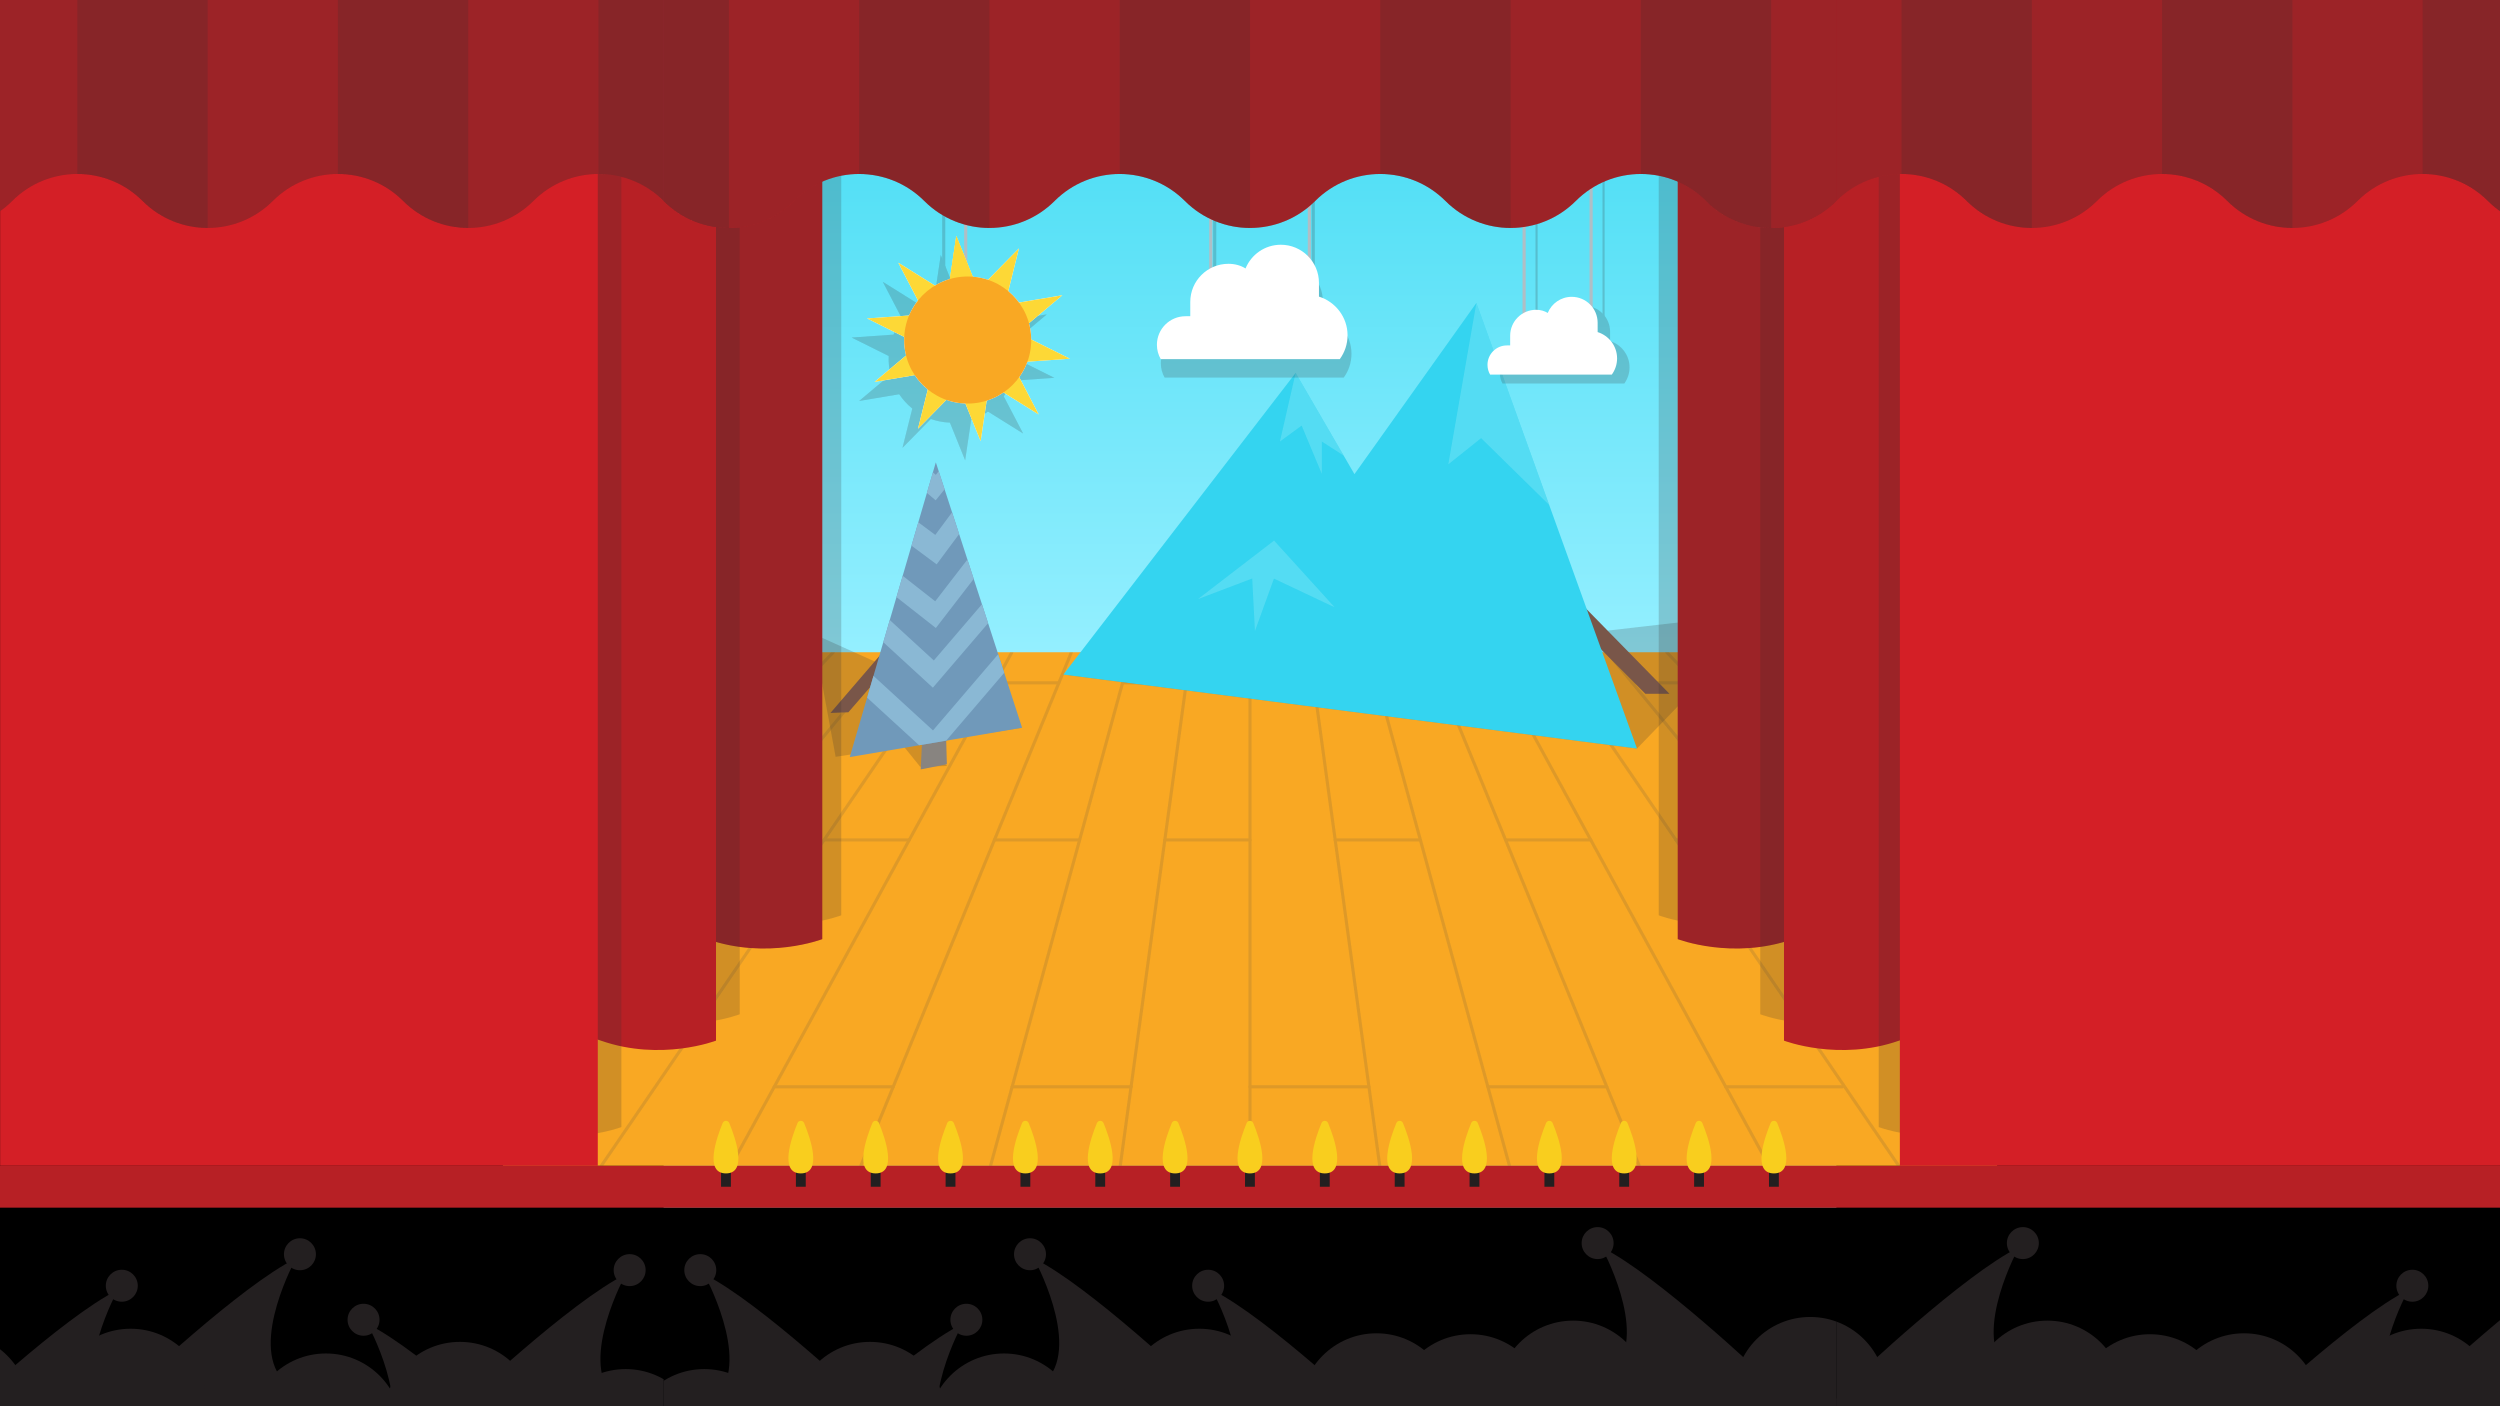 <?xml version="1.0" encoding="iso-8859-1"?>
<!-- Generator: Adobe Illustrator 19.1.0, SVG Export Plug-In . SVG Version: 6.00 Build 0)  -->
<svg version="1.1" xmlns="http://www.w3.org/2000/svg" xmlns:xlink="http://www.w3.org/1999/xlink" x="0px" y="0px" width="1600px"
	 height="900px" viewBox="0 0 1600 900" style="enable-background:new 0 0 1600 900;" xml:space="preserve">
<rect x="0" y="0" width="1600" height="900" fill="#808080" stroke="none"/>
<symbol  id="New_Symbol_21" viewBox="-26.05 -15.63 52.099 31.259">
	<path style="fill:#FFFFFF;" d="M-18.235-3.907h1.303V0c0,5.754,4.665,10.42,10.42,10.42c1.807,0,3.378-0.461,4.683-1.271
		c1.554,3.8,5.284,6.481,9.644,6.481c5.754,0,10.42-4.665,10.42-10.42V1.452c4.501-1.404,7.815-5.606,7.815-10.57
		c0-2.436-0.788-4.683-2.121-6.512h-48.93c-0.665,1.15-1.047,2.483-1.047,3.907C-26.05-7.407-22.551-3.907-18.235-3.907z"/>
</symbol>
<g id="School_Stage">
	<rect x="1175.284" y="0" width="424.716" height="900"/>
	<rect x="0" y="0" width="424.716" height="900"/>
	<rect x="424.716" y="0" style="fill:#FFFFFF;" width="750.569" height="417.938"/>
	<linearGradient id="SVGID_1_" gradientUnits="userSpaceOnUse" x1="800" y1="417.938" x2="800" y2="9.446017e-06">
		<stop  offset="0" style="stop-color:#94EFFF"/>
		<stop  offset="1" style="stop-color:#3DDAF2"/>
	</linearGradient>
	<rect x="424.716" y="0" style="fill:url(#SVGID_1_);" width="750.569" height="417.938"/>
	<g>
		<rect x="321.865" y="417.44" style="fill:#F9A823;" width="956.27" height="328.667"/>
		<g>
			<defs>
				<rect id="SVGID_2_" x="340.383" y="417.44" width="919.233" height="328.667"/>
			</defs>
			<clipPath id="SVGID_3_">
				<use xlink:href="#SVGID_2_"  style="overflow:visible;"/>
			</clipPath>
			<g style="opacity:0.15;clip-path:url(#SVGID_3_);">
				<g>
					
						<line style="fill:none;stroke:#434343;stroke-width:2;stroke-linecap:round;stroke-miterlimit:10;" x1="495.213" y1="417.44" x2="135.762" y2="746.107"/>
					
						<line style="fill:none;stroke:#434343;stroke-width:2;stroke-linecap:round;stroke-miterlimit:10;" x1="457.114" y1="417.44" x2="52.732" y2="746.107"/>
					
						<line style="fill:none;stroke:#434343;stroke-width:2;stroke-linecap:round;stroke-miterlimit:10;" x1="533.311" y1="417.44" x2="218.791" y2="746.107"/>
					
						<line style="fill:none;stroke:#434343;stroke-width:2;stroke-linecap:round;stroke-miterlimit:10;" x1="571.409" y1="417.44" x2="301.821" y2="746.107"/>
					
						<line style="fill:none;stroke:#434343;stroke-width:2;stroke-linecap:round;stroke-miterlimit:10;" x1="609.508" y1="417.44" x2="384.851" y2="746.107"/>
					
						<line style="fill:none;stroke:#434343;stroke-width:2;stroke-linecap:round;stroke-miterlimit:10;" x1="647.606" y1="417.44" x2="467.881" y2="746.107"/>
					
						<line style="fill:none;stroke:#434343;stroke-width:2;stroke-linecap:round;stroke-miterlimit:10;" x1="685.705" y1="417.44" x2="550.911" y2="746.107"/>
					
						<line style="fill:none;stroke:#434343;stroke-width:2;stroke-linecap:round;stroke-miterlimit:10;" x1="723.803" y1="417.44" x2="633.94" y2="746.107"/>
					
						<line style="fill:none;stroke:#434343;stroke-width:2;stroke-linecap:round;stroke-miterlimit:10;" x1="761.902" y1="417.44" x2="716.97" y2="746.107"/>
					
						<line style="fill:none;stroke:#434343;stroke-width:2;stroke-linecap:round;stroke-miterlimit:10;" x1="800" y1="417.44" x2="800" y2="746.107"/>
					
						<line style="fill:none;stroke:#434343;stroke-width:2;stroke-linecap:round;stroke-miterlimit:10;" x1="838.099" y1="417.44" x2="883.03" y2="746.107"/>
					
						<line style="fill:none;stroke:#434343;stroke-width:2;stroke-linecap:round;stroke-miterlimit:10;" x1="876.197" y1="417.44" x2="966.06" y2="746.107"/>
					
						<line style="fill:none;stroke:#434343;stroke-width:2;stroke-linecap:round;stroke-miterlimit:10;" x1="914.295" y1="417.44" x2="1049.089" y2="746.107"/>
					
						<line style="fill:none;stroke:#434343;stroke-width:2;stroke-linecap:round;stroke-miterlimit:10;" x1="952.394" y1="417.44" x2="1132.119" y2="746.107"/>
					
						<line style="fill:none;stroke:#434343;stroke-width:2;stroke-linecap:round;stroke-miterlimit:10;" x1="990.492" y1="417.44" x2="1215.149" y2="746.107"/>
					
						<line style="fill:none;stroke:#434343;stroke-width:2;stroke-linecap:round;stroke-miterlimit:10;" x1="1028.591" y1="417.44" x2="1298.179" y2="746.107"/>
					
						<line style="fill:none;stroke:#434343;stroke-width:2;stroke-linecap:round;stroke-miterlimit:10;" x1="1066.689" y1="417.44" x2="1381.209" y2="746.107"/>
					
						<line style="fill:none;stroke:#434343;stroke-width:2;stroke-linecap:round;stroke-miterlimit:10;" x1="1104.787" y1="417.44" x2="1464.239" y2="746.107"/>
					
						<line style="fill:none;stroke:#434343;stroke-width:2;stroke-linecap:round;stroke-miterlimit:10;" x1="1142.886" y1="417.44" x2="1547.268" y2="746.107"/>
				</g>
				<g>
					
						<line style="fill:none;stroke:#434343;stroke-width:2;stroke-linecap:round;stroke-miterlimit:10;" x1="1166.985" y1="437.027" x2="1126.209" y2="437.027"/>
					
						<line style="fill:none;stroke:#434343;stroke-width:2;stroke-linecap:round;stroke-miterlimit:10;" x1="1085.433" y1="437.027" x2="1044.657" y2="437.027"/>
					
						<line style="fill:none;stroke:#434343;stroke-width:2;stroke-linecap:round;stroke-miterlimit:10;" x1="1003.881" y1="437.027" x2="963.206" y2="437.027"/>
					
						<line style="fill:none;stroke:#434343;stroke-width:2;stroke-linecap:round;stroke-miterlimit:10;" x1="922.328" y1="437.027" x2="881.552" y2="437.027"/>
					
						<line style="fill:none;stroke:#434343;stroke-width:2;stroke-linecap:round;stroke-miterlimit:10;" x1="840.776" y1="437.027" x2="800" y2="437.027"/>
					
						<line style="fill:none;stroke:#434343;stroke-width:2;stroke-linecap:round;stroke-miterlimit:10;" x1="759.204" y1="437.027" x2="718.448" y2="437.027"/>
					
						<line style="fill:none;stroke:#434343;stroke-width:2;stroke-linecap:round;stroke-miterlimit:10;" x1="677.672" y1="437.027" x2="636.896" y2="437.027"/>
					
						<line style="fill:none;stroke:#434343;stroke-width:2;stroke-linecap:round;stroke-miterlimit:10;" x1="596.12" y1="437.027" x2="555.343" y2="437.027"/>
					
						<line style="fill:none;stroke:#434343;stroke-width:2;stroke-linecap:round;stroke-miterlimit:10;" x1="514.495" y1="437.027" x2="473.791" y2="437.027"/>
					
						<line style="fill:none;stroke:#434343;stroke-width:2;stroke-linecap:round;stroke-miterlimit:10;" x1="433.015" y1="437.027" x2="390.63" y2="437.027"/>
					
						<line style="fill:none;stroke:#434343;stroke-width:2;stroke-linecap:round;stroke-miterlimit:10;" x1="1179.199" y1="695.544" x2="1104.47" y2="695.544"/>
					
						<line style="fill:none;stroke:#434343;stroke-width:2;stroke-linecap:round;stroke-miterlimit:10;" x1="1028.352" y1="695.544" x2="952.335" y2="695.544"/>
					
						<line style="fill:none;stroke:#434343;stroke-width:2;stroke-linecap:round;stroke-miterlimit:10;" x1="876.117" y1="695.544" x2="800" y2="695.544"/>
					
						<line style="fill:none;stroke:#434343;stroke-width:2;stroke-linecap:round;stroke-miterlimit:10;" x1="723.883" y1="695.544" x2="647.765" y2="695.544"/>
					
						<line style="fill:none;stroke:#434343;stroke-width:2;stroke-linecap:round;stroke-miterlimit:10;" x1="571.648" y1="695.544" x2="495.53" y2="695.544"/>
					
						<line style="fill:none;stroke:#434343;stroke-width:2;stroke-linecap:round;stroke-miterlimit:10;" x1="1127.108" y1="537.547" x2="1072.59" y2="537.547"/>
					
						<line style="fill:none;stroke:#434343;stroke-width:2;stroke-linecap:round;stroke-miterlimit:10;" x1="1018.072" y1="537.547" x2="963.554" y2="537.547"/>
					
						<line style="fill:none;stroke:#434343;stroke-width:2;stroke-linecap:round;stroke-miterlimit:10;" x1="909.036" y1="537.547" x2="854.518" y2="537.547"/>
					
						<line style="fill:none;stroke:#434343;stroke-width:2;stroke-linecap:round;stroke-miterlimit:10;" x1="800" y1="537.547" x2="745.482" y2="537.547"/>
					
						<line style="fill:none;stroke:#434343;stroke-width:2;stroke-linecap:round;stroke-miterlimit:10;" x1="690.964" y1="537.547" x2="636.446" y2="537.547"/>
					
						<line style="fill:none;stroke:#434343;stroke-width:2;stroke-linecap:round;stroke-miterlimit:10;" x1="581.928" y1="537.547" x2="527.41" y2="537.547"/>
					
						<line style="fill:none;stroke:#434343;stroke-width:2;stroke-linecap:round;stroke-miterlimit:10;" x1="472.892" y1="537.547" x2="418.516" y2="537.547"/>
				</g>
			</g>
		</g>
	</g>
	<g>
		<polygon style="opacity:0.2;fill:#332E2E;" points="1047.68,479.082 1132.294,391.671 963.443,411.122 961.433,386.056 
			680.52,431.722 		"/>
		<polygon style="fill:#795649;" points="978.619,352.309 1068.492,444.047 1053.062,444.047 966.155,356.961 		"/>
		<polygon style="fill:#34D4F0;" points="1047.68,479.082 944.888,193.891 866.848,303.449 829.21,238.67 680.52,431.722 		"/>
		<polygon style="opacity:0.51;fill:#74E4F6;" points="829.21,238.67 819.17,282.556 833.056,272.342 845.967,303.267 
			845.967,282.556 859.944,291.567 		"/>
		<polygon style="opacity:0.51;fill:#74E4F6;" points="944.888,193.891 926.924,297.156 947.902,280.389 991.486,323.174 		"/>
		<polygon style="opacity:0.51;fill:#74E4F6;" points="766.729,383.395 815.393,345.98 854.19,388.683 815.311,370.303 
			803.164,403.828 801.429,370.214 		"/>
	</g>
	<g>
		
			<line style="fill:none;stroke:#B0BEC5;stroke-width:2;stroke-miterlimit:10;" x1="618.071" y1="189.663" x2="618.071" y2="91.871"/>
		<g style="opacity:0.2;">
			<path style="fill:#332E2E;" d="M575.508,252.313l-25.682,4.316l20.122-16.884c-0.961-3.818-1.375-7.815-1.171-11.885
				l-23.77-11.831l26.877-1.879c1.464-3.51,3.394-6.734,5.695-9.622l-12.607-24.178l23.458,14.659
				c2.981-1.796,6.194-3.21,9.562-4.197l4.104-27.591l10.543,26.095c1.636,0.133,3.28,0.353,4.929,0.691
				c1.668,0.342,3.286,0.793,4.859,1.323l19.771-20.147l-6.824,27.368c2.589,2.153,4.894,4.608,6.862,7.305l27.724-4.659
				l-21.343,17.908c0.919,3.343,1.42,6.83,1.447,10.391l24.715,12.301l-27.148,1.898c-1.301,3.604-3.083,6.932-5.252,9.935
				l12.434,23.846l-22.492-14.055c-3.302,2.254-6.929,4.024-10.771,5.231l-3.861,25.953l-9.746-24.125
				c-2.221-0.082-4.463-0.338-6.712-0.799c-1.891-0.388-3.72-0.91-5.489-1.538l-18.154,18.499l6.273-25.156
				C580.613,258.859,577.796,255.763,575.508,252.313z"/>
			<g style="opacity:0.38;">
				<g>
					<polygon style="fill:#332E2E;" points="597.442,194.519 605.932,195.525 613.95,192.56 602.097,163.221 					"/>
					
						<ellipse transform="matrix(-0.993 0.118 -0.118 -0.993 1241.262 377.331)" style="fill:#332E2E;" cx="609.474" cy="225.368" rx="4.917" ry="3.57"/>
				</g>
				<g>
					<polygon style="fill:#332E2E;" points="579.604,208.408 587.063,204.23 591.808,197.119 564.974,180.35 					"/>
					
						<ellipse transform="matrix(-0.734 0.679 -0.679 -0.734 1207.076 -20.084)" style="fill:#332E2E;" cx="607.47" cy="226.292" rx="4.917" ry="3.57"/>
				</g>
				<g>
					<polygon style="fill:#332E2E;" points="573.336,230.128 576.916,222.364 576.574,213.822 545.008,216.028 					"/>
					
						<ellipse transform="matrix(-0.195 0.981 -0.981 -0.195 948.347 -322.112)" style="fill:#332E2E;" cx="606.393" cy="228.218" rx="4.917" ry="3.57"/>
				</g>
				<g>
					<polygon style="fill:#332E2E;" points="581.032,251.385 579.365,242.999 574.067,236.289 549.827,256.628 					"/>
					
						<ellipse transform="matrix(0.419 0.908 -0.908 0.419 561.704 -416.967)" style="fill:#332E2E;" cx="606.653" cy="230.409" rx="4.917" ry="3.57"/>
				</g>
				<g>
					<polygon style="fill:#332E2E;" points="599.753,264.058 593.475,258.254 585.245,255.939 577.589,286.642 					"/>
					
						<ellipse transform="matrix(0.873 0.488 -0.488 0.873 190.752 -267.435)" style="fill:#332E2E;" cx="608.151" cy="232.028" rx="4.917" ry="3.57"/>
				</g>
				<g>
					<polygon style="fill:#332E2E;" points="622.347,263.307 613.857,262.301 605.839,265.266 617.691,294.605 					"/>
					
						<ellipse transform="matrix(0.993 -0.118 0.118 0.993 -23.144 73.553)" style="fill:#332E2E;" cx="610.315" cy="232.458" rx="4.917" ry="3.57"/>
				</g>
				<g>
					<polygon style="fill:#332E2E;" points="640.185,249.418 632.726,253.595 627.981,260.707 654.815,277.476 					"/>
					
						<ellipse transform="matrix(0.734 -0.679 0.679 0.734 5.594 477.354)" style="fill:#332E2E;" cx="612.319" cy="231.534" rx="4.917" ry="3.57"/>
				</g>
				<g>
					<polygon style="fill:#332E2E;" points="646.453,227.698 642.873,235.462 643.215,244.004 674.781,241.798 					"/>
					
						<ellipse transform="matrix(0.195 -0.981 0.981 0.195 268.714 786.537)" style="fill:#332E2E;" cx="613.396" cy="229.608" rx="4.917" ry="3.57"/>
				</g>
				<g>
					<polygon style="fill:#332E2E;" points="638.757,206.441 640.424,214.826 645.722,221.537 669.962,201.198 					"/>
					
						<ellipse transform="matrix(-0.419 -0.908 0.908 -0.419 663.517 879.427)" style="fill:#332E2E;" cx="613.136" cy="227.417" rx="4.917" ry="3.57"/>
				</g>
				<g>
					<polygon style="fill:#332E2E;" points="620.036,193.768 626.314,199.572 634.544,201.887 642.199,171.184 					"/>
					
						<ellipse transform="matrix(-0.873 -0.488 0.488 -0.873 1035.122 721.526)" style="fill:#332E2E;" cx="611.638" cy="225.798" rx="4.917" ry="3.57"/>
				</g>
				<g>
					<polygon style="fill:#332E2E;" points="597.442,194.519 605.932,195.525 613.95,192.56 602.097,163.221 					"/>
					
						<ellipse transform="matrix(-0.993 0.118 -0.118 -0.993 1241.262 377.331)" style="fill:#332E2E;" cx="609.474" cy="225.368" rx="4.917" ry="3.57"/>
				</g>
			</g>
			<circle style="opacity:0.39;fill:#332E2E;" cx="609.401" cy="229.844" r="40.665"/>
			
				<line style="fill:none;stroke:#332E2E;stroke-width:2;stroke-miterlimit:10;" x1="603.991" y1="201.719" x2="603.991" y2="103.927"/>
		</g>
		<g>
			<path style="fill:#FFFFFF;" d="M585.428,240.089l-25.682,4.316l20.122-16.884c-0.961-3.818-1.375-7.815-1.171-11.885
				l-23.77-11.831l26.877-1.879c1.464-3.51,3.394-6.734,5.695-9.622l-12.607-24.178l23.458,14.659
				c2.981-1.796,6.194-3.21,9.562-4.197l4.104-27.591l10.543,26.095c1.636,0.133,3.28,0.353,4.928,0.691
				c1.668,0.342,3.286,0.793,4.859,1.323l19.771-20.147l-6.824,27.368c2.589,2.153,4.894,4.608,6.863,7.305l27.724-4.659
				l-21.343,17.908c0.919,3.343,1.42,6.83,1.447,10.391l24.715,12.301l-27.148,1.898c-1.301,3.604-3.083,6.932-5.252,9.935
				l12.434,23.846l-22.492-14.055c-3.302,2.254-6.929,4.024-10.771,5.231l-3.861,25.953l-9.746-24.125
				c-2.221-0.082-4.463-0.338-6.712-0.799c-1.891-0.388-3.72-0.91-5.489-1.538l-18.154,18.499l6.273-25.156
				C590.533,246.636,587.715,243.54,585.428,240.089z"/>
			<g>
				<g>
					<polygon style="fill:#FDD836;" points="607.361,182.296 615.851,183.301 623.87,180.337 612.017,150.998 					"/>
					
						<ellipse transform="matrix(-0.993 0.118 -0.118 -0.993 1259.591 351.8)" style="fill:#FDD836;" cx="619.393" cy="213.145" rx="4.917" ry="3.57"/>
				</g>
				<g>
					<polygon style="fill:#FDD836;" points="589.523,196.184 596.983,192.007 601.728,184.895 574.893,168.127 					"/>
					
						<ellipse transform="matrix(-0.734 0.679 -0.679 -0.734 1215.978 -48.016)" style="fill:#FDD836;" cx="617.39" cy="214.069" rx="4.917" ry="3.57"/>
				</g>
				<g>
					<polygon style="fill:#FDD836;" points="583.256,217.905 586.835,210.141 586.494,201.598 554.928,203.805 					"/>
					
						<ellipse transform="matrix(-0.195 0.981 -0.981 -0.195 948.209 -346.446)" style="fill:#FDD836;" cx="616.312" cy="215.994" rx="4.917" ry="3.57"/>
				</g>
				<g>
					<polygon style="fill:#FDD836;" points="590.952,239.161 589.284,230.776 583.987,224.066 559.747,244.405 					"/>
					
						<ellipse transform="matrix(0.419 0.908 -0.908 0.419 556.369 -433.077)" style="fill:#FDD836;" cx="616.573" cy="218.185" rx="4.917" ry="3.57"/>
				</g>
				<g>
					<polygon style="fill:#FDD836;" points="609.673,251.834 603.395,246.031 595.165,243.716 587.509,274.419 					"/>
					
						<ellipse transform="matrix(0.873 0.488 -0.488 0.873 186.046 -273.835)" style="fill:#FDD836;" cx="618.071" cy="219.805" rx="4.917" ry="3.57"/>
				</g>
				<g>
					<polygon style="fill:#FDD836;" points="632.267,251.083 623.777,250.078 615.758,253.043 627.611,282.382 					"/>
					
						<ellipse transform="matrix(0.993 -0.118 0.118 0.993 -21.634 74.637)" style="fill:#FDD836;" cx="620.235" cy="220.235" rx="4.917" ry="3.57"/>
				</g>
				<g>
					<polygon style="fill:#FDD836;" points="650.105,237.195 642.645,241.372 637.901,248.484 664.735,265.253 					"/>
					
						<ellipse transform="matrix(0.734 -0.679 0.679 0.734 16.532 480.84)" style="fill:#FDD836;" cx="622.238" cy="219.31" rx="4.917" ry="3.57"/>
				</g>
				<g>
					<polygon style="fill:#FDD836;" points="656.373,215.475 652.793,223.238 653.135,231.781 684.7,229.574 					"/>
					
						<ellipse transform="matrix(0.195 -0.981 0.981 0.195 288.691 786.424)" style="fill:#FDD836;" cx="623.316" cy="217.385" rx="4.917" ry="3.57"/>
				</g>
				<g>
					<polygon style="fill:#FDD836;" points="648.676,194.218 650.344,202.603 655.641,209.313 679.882,188.974 					"/>
					
						<ellipse transform="matrix(-0.419 -0.908 0.908 -0.419 688.692 871.089)" style="fill:#FDD836;" cx="623.056" cy="215.194" rx="4.917" ry="3.57"/>
				</g>
				<g>
					<polygon style="fill:#FDD836;" points="629.956,181.545 636.233,187.349 644.463,189.663 652.119,158.961 					"/>
					
						<ellipse transform="matrix(-0.873 -0.488 0.488 -0.873 1059.667 703.48)" style="fill:#FDD836;" cx="621.557" cy="213.574" rx="4.917" ry="3.57"/>
				</g>
				<g>
					<polygon style="fill:#FDD836;" points="607.361,182.296 615.851,183.301 623.87,180.337 612.017,150.998 					"/>
					
						<ellipse transform="matrix(-0.993 0.118 -0.118 -0.993 1259.591 351.8)" style="fill:#FDD836;" cx="619.393" cy="213.145" rx="4.917" ry="3.57"/>
				</g>
			</g>
			<circle style="fill:#F9A823;" cx="619.32" cy="217.621" r="40.665"/>
		</g>
	</g>
	<g>
		<g style="opacity:0.2;">
			<g>
				<rect x="839.484" y="111.841" style="fill:#332E2E;" width="2" height="85.352"/>
			</g>
			<g>
				<rect x="776.411" y="114.043" style="fill:#332E2E;" width="2" height="85.352"/>
			</g>
			<g id="XMLID_174_">
				<path style="fill:#332E2E;" d="M761.228,214.229h3.052v-9.152c0-13.478,10.927-24.405,24.406-24.405
					c4.233,0,7.912,1.079,10.969,2.976c3.64-8.902,12.376-15.179,22.588-15.179c13.478,0,24.406,10.927,24.406,24.406v8.8
					c10.543,3.289,18.304,13.13,18.304,24.757c0,5.705-1.845,10.969-4.969,15.253H745.377c-1.559-2.693-2.453-5.815-2.453-9.152
					C742.924,222.425,751.118,214.229,761.228,214.229z"/>
			</g>
		</g>
		<g>
			
				<line style="fill:none;stroke:#B0BEC5;stroke-width:2;stroke-miterlimit:10;" x1="837.975" y1="185.354" x2="837.975" y2="100.002"/>
			
				<line style="fill:none;stroke:#B0BEC5;stroke-width:2;stroke-miterlimit:10;" x1="774.901" y1="187.557" x2="774.901" y2="102.204"/>
			
				<use xlink:href="#New_Symbol_21"  width="52.099" height="31.259" id="XMLID_173_" x="-26.05" y="-15.63" transform="matrix(2.342 0 0 -2.342 801.429 193.238)" style="overflow:visible;"/>
		</g>
	</g>
	<g>
		<g style="opacity:0.2;">
			<g>
				<polygon id="XMLID_172_" style="fill:#332E2E;" points="588.842,490.658 606.269,490.265 583.188,467.102 570.049,467.398 				
					"/>
			</g>
			<polygon id="XMLID_40_" style="fill:#332E2E;" points="520.249,405.561 654.137,465.746 534.791,484.384 			"/>
		</g>
		<polygon style="fill:#795649;" points="591.432,386.52 531.488,456.286 542.956,455.854 599.62,390.495 		"/>
		<g>
			<g>
				<polygon id="XMLID_176_" style="fill:#888480;" points="589.25,492.409 605.998,489.109 604.48,436.211 591.854,438.699 				"/>
			</g>
			<polygon id="XMLID_37_" style="fill:#7099BA;" points="598.93,295.881 654.137,465.746 543.843,484.525 			"/>
			<g>
				<polygon style="fill:#8AB8D4;" points="573.743,382.133 577.723,368.503 598.526,384.832 619.146,358.084 623.177,370.487 
					598.949,401.918 				"/>
				<polygon style="fill:#8AB8D4;" points="565.31,411.011 569.454,396.819 597.65,422.69 628.453,386.721 632.387,398.827 
					597.029,440.115 				"/>
				<polygon style="fill:#8AB8D4;" points="554.952,446.482 559.018,432.559 597.112,467.467 638.844,418.693 642.706,430.575 
					605.533,474.022 588.222,476.969 				"/>
				<polygon style="fill:#8AB8D4;" points="593.216,315.448 597.054,302.304 598.916,303.884 600.784,301.586 604.548,313.169 
					598.828,320.21 				"/>
				<polygon style="fill:#8AB8D4;" points="583.351,349.23 587.717,334.278 598.579,342.345 609.328,327.875 613.851,341.792 
					599.448,361.183 				"/>
			</g>
		</g>
	</g>
	<g>
		<g style="opacity:0.2;">
			<g>
				<rect x="1025.596" y="107.206" style="fill:#332E2E;" width="1.36" height="108.029"/>
			</g>
			<g>
				<rect x="982.714" y="108.703" style="fill:#332E2E;" width="1.36" height="108.029"/>
			</g>
			<g id="XMLID_177_">
				<path style="fill:#332E2E;" d="M972.392,226.817h2.075v-6.222c0-9.163,7.429-16.592,16.593-16.592
					c2.878,0,5.379,0.733,7.457,2.023c2.475-6.052,8.414-10.32,15.357-10.32c9.164,0,16.593,7.429,16.593,16.593v5.983
					c7.168,2.236,12.444,8.926,12.444,16.832c0,3.879-1.254,7.458-3.378,10.37h-77.917c-1.06-1.831-1.668-3.953-1.668-6.222
					C959.948,232.389,965.518,226.817,972.392,226.817z"/>
			</g>
		</g>
		<g>
			
				<line style="fill:none;stroke:#B0BEC5;stroke-width:2;stroke-miterlimit:10;" x1="1018.309" y1="209.493" x2="1018.309" y2="101.464"/>
			
				<line style="fill:none;stroke:#B0BEC5;stroke-width:2;stroke-miterlimit:10;" x1="975.427" y1="210.99" x2="975.427" y2="102.961"/>
			
				<use xlink:href="#New_Symbol_21"  width="52.099" height="31.259" id="XMLID_175_" x="-26.05" y="-15.63" transform="matrix(1.592 0 0 -1.592 993.462 214.852)" style="overflow:visible;"/>
		</g>
	</g>
	<rect x="0" y="772.903" width="1600" height="127.097"/>
	<g>
		<defs>
			<rect id="SVGID_4_" x="0" y="0" width="1600" height="746.147"/>
		</defs>
		<clipPath id="SVGID_5_">
			<use xlink:href="#SVGID_4_"  style="overflow:visible;"/>
		</clipPath>
		<g style="clip-path:url(#SVGID_5_);">
			<path style="opacity:0.2;fill:#332E2E;" d="M1061.584,585.798V-0.21l140.786,0.106v585.901c0,0-33.566-13.171-70.393,0
				C1095.15,598.969,1061.584,585.798,1061.584,585.798z"/>
			<path style="opacity:0.2;fill:#332E2E;" d="M538.418,585.798V-0.21L397.632-0.104v585.901c0,0,33.566-13.171,70.393,0
				S538.418,585.798,538.418,585.798z"/>
			<path style="fill:#B72025;" d="M1073.755,601.039V-0.21l147.337,0.109v601.14c0,0-35.128-13.514-73.668,0
				C1108.882,614.553,1073.755,601.039,1073.755,601.039z"/>
			<path style="opacity:0.2;fill:#332E2E;" d="M1073.755,601.039V-0.21l147.337,0.109v601.14c0,0-35.128-13.514-73.668,0
				C1108.882,614.553,1073.755,601.039,1073.755,601.039z"/>
			<path style="opacity:0.2;fill:#332E2E;" d="M1126.561,649.124V-0.144l140.786,0.106v649.161c0,0-33.566-13.172-70.393,0
				C1160.127,662.295,1126.561,649.124,1126.561,649.124z"/>
			<path style="fill:#B72025;" d="M1141.755,666.013V-0.142l147.337,0.109v666.046c0,0-35.128-13.514-73.668,0
				C1176.882,679.527,1141.755,666.013,1141.755,666.013z"/>
			<path style="fill:#B72025;" d="M526.245,601.039V-0.21L378.908-0.101v601.14c0,0,35.128-13.514,73.669,0
				C491.118,614.553,526.245,601.039,526.245,601.039z"/>
			<path style="opacity:0.2;fill:#332E2E;" d="M526.245,601.039V-0.21L378.908-0.101v601.14c0,0,35.128-13.514,73.669,0
				C491.118,614.553,526.245,601.039,526.245,601.039z"/>
			<path style="opacity:0.2;fill:#332E2E;" d="M473.442,649.124V-0.112L332.656-0.005v649.129c0,0,33.566-13.172,70.393,0
				S473.442,649.124,473.442,649.124z"/>
			<path style="fill:#B72025;" d="M458.245,666.013V-0.109L310.908,0v666.012c0,0,35.128-13.514,73.669,0
				S458.245,666.013,458.245,666.013z"/>
			<path style="opacity:0.2;fill:#332E2E;" d="M397.691,721.333V-0.09L35.63,0.016v727.168h325.508
				C382.402,727.185,397.691,721.333,397.691,721.333z"/>
			<polygon style="fill:#D41F26;" points="382.579,-0.087 0.062,0.022 0.062,746.104 382.579,746.104 			"/>
			<path style="opacity:0.2;fill:#332E2E;" d="M1202.37,721.333V-0.09l362.061,0.106v727.168h-325.508
				C1217.66,727.185,1202.37,721.333,1202.37,721.333z"/>
			<polygon style="fill:#D41F26;" points="1215.913,-0.087 1600,0.022 1600,746.104 1215.913,746.104 			"/>
		</g>
	</g>
	<rect x="0" y="746.147" style="fill:#B72025;" width="1600" height="26.755"/>
	<g>
		<g>
			<rect x="461.471" y="747.81" style="fill:#231F20;" width="6.302" height="11.715"/>
			<path style="fill:#F9CE1E;" d="M466.736,718.747c-0.78-1.889-3.45-1.889-4.23,0c-4.136,10.021-11.741,32.233,2.115,32.233
				S470.872,728.768,466.736,718.747z"/>
		</g>
		<g>
			<rect x="509.376" y="747.81" style="fill:#231F20;" width="6.302" height="11.715"/>
			<path style="fill:#F9CE1E;" d="M514.642,718.747c-0.78-1.889-3.45-1.889-4.23,0c-4.136,10.021-11.741,32.233,2.115,32.233
				S518.778,728.768,514.642,718.747z"/>
		</g>
		<g>
			<rect x="557.282" y="747.81" style="fill:#231F20;" width="6.302" height="11.715"/>
			<path style="fill:#F9CE1E;" d="M562.547,718.747c-0.78-1.889-3.45-1.889-4.23,0c-4.136,10.021-11.741,32.233,2.115,32.233
				S566.683,728.768,562.547,718.747z"/>
		</g>
		<g>
			<rect x="605.187" y="747.81" style="fill:#231F20;" width="6.302" height="11.715"/>
			<path style="fill:#F9CE1E;" d="M610.453,718.747c-0.78-1.889-3.45-1.889-4.23,0c-4.136,10.021-11.741,32.233,2.115,32.233
				S614.589,728.768,610.453,718.747z"/>
		</g>
		<g>
			<rect x="653.093" y="747.81" style="fill:#231F20;" width="6.302" height="11.715"/>
			<path style="fill:#F9CE1E;" d="M658.359,718.747c-0.78-1.889-3.45-1.889-4.23,0c-4.136,10.021-11.741,32.233,2.115,32.233
				S662.494,728.768,658.359,718.747z"/>
		</g>
		<g>
			<rect x="700.998" y="747.81" style="fill:#231F20;" width="6.302" height="11.715"/>
			<path style="fill:#F9CE1E;" d="M706.264,718.747c-0.78-1.889-3.45-1.889-4.23,0c-4.136,10.021-11.741,32.233,2.115,32.233
				S710.4,728.768,706.264,718.747z"/>
		</g>
		<g>
			<rect x="748.904" y="747.81" style="fill:#231F20;" width="6.302" height="11.715"/>
			<path style="fill:#F9CE1E;" d="M754.17,718.747c-0.78-1.889-3.45-1.889-4.23,0c-4.136,10.021-11.741,32.233,2.115,32.233
				S758.306,728.768,754.17,718.747z"/>
		</g>
		<g>
			<rect x="796.81" y="747.81" style="fill:#231F20;" width="6.302" height="11.715"/>
			<path style="fill:#F9CE1E;" d="M802.075,718.747c-0.78-1.889-3.45-1.889-4.23,0c-4.136,10.021-11.741,32.233,2.115,32.233
				S806.211,728.768,802.075,718.747z"/>
		</g>
		<g>
			<rect x="844.715" y="747.81" style="fill:#231F20;" width="6.302" height="11.715"/>
			<path style="fill:#F9CE1E;" d="M849.981,718.747c-0.78-1.889-3.45-1.889-4.23,0c-4.136,10.021-11.741,32.233,2.115,32.233
				S854.117,728.768,849.981,718.747z"/>
		</g>
		<g>
			<rect x="892.621" y="747.81" style="fill:#231F20;" width="6.302" height="11.715"/>
			<path style="fill:#F9CE1E;" d="M897.887,718.747c-0.78-1.889-3.45-1.889-4.23,0c-4.136,10.021-11.741,32.233,2.115,32.233
				S902.022,728.768,897.887,718.747z"/>
		</g>
		<g>
			<rect x="940.526" y="747.81" style="fill:#231F20;" width="6.302" height="11.715"/>
			<path style="fill:#F9CE1E;" d="M945.792,718.747c-0.78-1.889-3.45-1.889-4.23,0c-4.136,10.021-11.741,32.233,2.115,32.233
				S949.928,728.768,945.792,718.747z"/>
		</g>
		<g>
			<rect x="988.432" y="747.81" style="fill:#231F20;" width="6.302" height="11.715"/>
			<path style="fill:#F9CE1E;" d="M993.698,718.747c-0.78-1.889-3.45-1.889-4.23,0c-4.136,10.021-11.741,32.233,2.115,32.233
				S997.833,728.768,993.698,718.747z"/>
		</g>
		<g>
			<rect x="1036.338" y="747.81" style="fill:#231F20;" width="6.302" height="11.715"/>
			<path style="fill:#F9CE1E;" d="M1041.603,718.747c-0.78-1.889-3.45-1.889-4.23,0c-4.136,10.021-11.741,32.233,2.115,32.233
				C1053.344,750.98,1045.739,728.768,1041.603,718.747z"/>
		</g>
		<g>
			<rect x="1084.243" y="747.81" style="fill:#231F20;" width="6.302" height="11.715"/>
			<path style="fill:#F9CE1E;" d="M1089.509,718.747c-0.78-1.889-3.45-1.889-4.23,0c-4.136,10.021-11.741,32.233,2.115,32.233
				C1101.25,750.98,1093.645,728.768,1089.509,718.747z"/>
		</g>
		<g>
			<rect x="1132.149" y="747.81" style="fill:#231F20;" width="6.302" height="11.715"/>
			<path style="fill:#F9CE1E;" d="M1137.414,718.747c-0.78-1.889-3.45-1.889-4.23,0c-4.136,10.021-11.741,32.233,2.115,32.233
				C1149.155,750.98,1141.55,728.768,1137.414,718.747z"/>
		</g>
	</g>
	<g>
		<defs>
			<rect id="SVGID_6_" x="424.716" y="772.903" width="750.568" height="126.988"/>
		</defs>
		<clipPath id="SVGID_7_">
			<use xlink:href="#SVGID_6_"  style="overflow:visible;"/>
		</clipPath>
		<g style="clip-path:url(#SVGID_7_);">
			<g>
				<circle style="fill:#231F20;" cx="502.045" cy="926.2" r="48.613"/>
				<path style="fill:#231F20;" d="M554.728,898.163c0,0-68.492-65.024-104.017-82.616c0,0,29.565,53.753,8.75,77.307
					L554.728,898.163"/>
				<path style="fill:#231F20;" d="M555.905,896.93l-0.18,11.648c-0.054,3.516-2.938,6.312-6.454,6.258l-94.829-1.464
					c-3.516-0.054-6.313-2.938-6.258-6.454l0.18-11.647c0.054-3.517,2.939-6.313,6.455-6.258l94.829,1.464
					C553.163,890.53,555.959,893.414,555.905,896.93"/>
				<path style="fill:#231F20;" d="M437.956,812.724c-0.087,5.646,4.416,10.298,10.061,10.385
					c5.655,0.087,10.307-4.423,10.394-10.069c0.087-5.647-4.423-10.299-10.078-10.386
					C442.687,802.566,438.043,807.077,437.956,812.724z"/>
			</g>
			<g>
				<circle style="fill:#231F20;" cx="713.062" cy="916.037" r="48.613"/>
				<path style="fill:#231F20;" d="M765.745,888c0,0-68.492-65.024-104.017-82.616c0,0,29.565,53.753,8.75,77.307L765.745,888"/>
				<path style="fill:#231F20;" d="M766.922,886.768l-0.18,11.648c-0.054,3.516-2.938,6.312-6.454,6.258l-94.829-1.464
					c-3.516-0.054-6.313-2.938-6.258-6.454l0.18-11.647c0.054-3.517,2.939-6.313,6.455-6.258l94.829,1.464
					C764.18,880.367,766.976,883.251,766.922,886.768"/>
				<path style="fill:#231F20;" d="M648.973,802.561c-0.087,5.646,4.416,10.298,10.062,10.385
					c5.654,0.087,10.307-4.423,10.394-10.069c0.087-5.647-4.423-10.299-10.078-10.386
					C653.704,792.403,649.06,796.914,648.973,802.561z"/>
			</g>
			<g>
				<circle style="fill:#231F20;" cx="827.073" cy="936.188" r="48.613"/>
				<path style="fill:#231F20;" d="M879.756,908.152c0,0-68.492-65.024-104.017-82.616c0,0,29.565,53.753,8.75,77.307
					L879.756,908.152"/>
				<path style="fill:#231F20;" d="M880.933,906.919l-0.18,11.647c-0.054,3.516-2.938,6.312-6.454,6.258l-94.829-1.464
					c-3.516-0.054-6.313-2.938-6.258-6.454l0.18-11.648c0.054-3.517,2.939-6.313,6.455-6.258l94.829,1.464
					C878.191,900.519,880.987,903.402,880.933,906.919"/>
				<path style="fill:#231F20;" d="M762.984,822.712c-0.087,5.646,4.416,10.298,10.061,10.385
					c5.655,0.087,10.307-4.423,10.394-10.069c0.087-5.647-4.423-10.299-10.078-10.386
					C767.715,812.555,763.071,817.065,762.984,822.712z"/>
			</g>
			<g>
				<circle style="fill:#231F20;" cx="1076.342" cy="908.902" r="48.613"/>
				<path style="fill:#231F20;" d="M1129.025,880.865c0,0-68.492-65.024-104.017-82.616c0,0,29.565,53.753,8.75,77.307
					L1129.025,880.865"/>
				<path style="fill:#231F20;" d="M1130.202,879.632l-0.18,11.647c-0.054,3.516-2.938,6.312-6.454,6.258l-94.829-1.464
					c-3.516-0.054-6.313-2.938-6.258-6.454l0.18-11.647c0.054-3.517,2.939-6.313,6.455-6.258l94.829,1.464
					C1127.461,873.232,1130.257,876.116,1130.202,879.632"/>
				<path style="fill:#231F20;" d="M1012.253,795.426c-0.087,5.646,4.416,10.298,10.062,10.385
					c5.655,0.087,10.307-4.423,10.394-10.069c0.087-5.647-4.423-10.299-10.078-10.386
					C1016.985,785.268,1012.34,789.779,1012.253,795.426z"/>
			</g>
			<g>
				<circle style="fill:#231F20;" cx="941.148" cy="902.517" r="48.613"/>
			</g>
			<g>
				<circle style="fill:#231F20;" cx="1012.289" cy="936.188" r="48.613"/>
			</g>
			<g>
				<circle style="fill:#231F20;" cx="1131.112" cy="942.427" r="48.613"/>
			</g>
			<g>
				<circle style="fill:#231F20;" cx="898.53" cy="942.427" r="48.613"/>
			</g>
			<g>
				<circle style="fill:#231F20;" cx="767.547" cy="899" r="48.613"/>
			</g>
			<g>
				<circle style="fill:#231F20;" cx="958.107" cy="947.204" r="48.613"/>
			</g>
			<g>
				<circle style="fill:#231F20;" cx="1158.557" cy="891.472" r="48.613"/>
			</g>
			<g>
				<circle style="fill:#231F20;" cx="642.563" cy="914.836" r="48.613"/>
			</g>
			<g>
				<circle style="fill:#231F20;" cx="450.711" cy="924.825" r="48.613"/>
			</g>
			<g>
				<circle style="fill:#231F20;" cx="556.802" cy="907.413" r="48.613"/>
			</g>
			<g>
				<circle style="fill:#231F20;" cx="880.934" cy="901.924" r="48.613"/>
			</g>
			<g>
				<circle style="fill:#231F20;" cx="1006.799" cy="893.813" r="48.613"/>
			</g>
			<g>
				<path style="fill:#231F20;" d="M511.942,929.924c0,0,68.492-65.024,104.017-82.616c0,0-29.565,53.753-8.75,77.307
					L511.942,929.924"/>
				<path style="fill:#231F20;" d="M628.713,844.485c0.087,5.646-4.416,10.298-10.062,10.385
					c-5.654,0.087-10.307-4.423-10.394-10.069c-0.087-5.647,4.423-10.299,10.078-10.386
					C623.982,834.327,628.626,838.838,628.713,844.485z"/>
			</g>
		</g>
	</g>
	<g>
		<defs>
			<rect id="SVGID_8_" x="1175.284" y="772.903" width="424.716" height="126.988"/>
		</defs>
		<clipPath id="SVGID_9_">
			<use xlink:href="#SVGID_8_"  style="overflow:visible;"/>
		</clipPath>
		<g style="clip-path:url(#SVGID_9_);">
			<g>
				<circle style="fill:#231F20;" cx="1604.052" cy="916.037" r="48.613"/>
				<path style="fill:#231F20;" d="M1551.369,888c0,0,68.492-65.024,104.017-82.616c0,0-29.565,53.753-8.75,77.307L1551.369,888"/>
				<path style="fill:#231F20;" d="M1550.191,886.768l0.18,11.648c0.054,3.516,2.938,6.312,6.454,6.258l94.829-1.464
					c3.516-0.054,6.313-2.938,6.258-6.454l-0.18-11.647c-0.054-3.517-2.939-6.313-6.455-6.258l-94.829,1.464
					C1552.933,880.367,1550.137,883.251,1550.191,886.768"/>
			</g>
			<g>
				<circle style="fill:#231F20;" cx="1490.04" cy="936.188" r="48.613"/>
				<path style="fill:#231F20;" d="M1437.357,908.152c0,0,68.492-65.024,104.017-82.616c0,0-29.565,53.753-8.75,77.307
					L1437.357,908.152"/>
				<path style="fill:#231F20;" d="M1436.18,906.919l0.18,11.647c0.054,3.516,2.938,6.312,6.454,6.258l94.829-1.464
					c3.516-0.054,6.313-2.938,6.258-6.454l-0.18-11.648c-0.054-3.517-2.939-6.313-6.455-6.258l-94.829,1.464
					C1438.922,900.519,1436.126,903.402,1436.18,906.919"/>
				<path style="fill:#231F20;" d="M1554.129,822.712c0.087,5.646-4.416,10.298-10.062,10.385
					c-5.654,0.087-10.307-4.423-10.394-10.069c-0.087-5.647,4.423-10.299,10.078-10.386
					C1549.398,812.555,1554.042,817.065,1554.129,822.712z"/>
			</g>
			<g>
				<circle style="fill:#231F20;" cx="1240.771" cy="908.902" r="48.613"/>
				<path style="fill:#231F20;" d="M1188.088,880.865c0,0,68.492-65.024,104.017-82.616c0,0-29.565,53.753-8.75,77.307
					L1188.088,880.865"/>
				<path style="fill:#231F20;" d="M1186.911,879.632l0.18,11.647c0.054,3.516,2.938,6.312,6.454,6.258l94.829-1.464
					c3.516-0.054,6.313-2.938,6.258-6.454l-0.18-11.647c-0.054-3.517-2.939-6.313-6.455-6.258l-94.829,1.464
					C1189.652,873.232,1186.857,876.116,1186.911,879.632"/>
				<path style="fill:#231F20;" d="M1304.86,795.426c0.087,5.646-4.416,10.298-10.062,10.385
					c-5.655,0.087-10.307-4.423-10.394-10.069c-0.087-5.647,4.423-10.299,10.078-10.386
					C1300.128,785.268,1304.773,789.779,1304.86,795.426z"/>
			</g>
			<g>
				<circle style="fill:#231F20;" cx="1375.966" cy="902.517" r="48.613"/>
			</g>
			<g>
				<circle style="fill:#231F20;" cx="1304.824" cy="936.188" r="48.613"/>
			</g>
			<g>
				<circle style="fill:#231F20;" cx="1186.001" cy="942.427" r="48.613"/>
			</g>
			<g>
				<circle style="fill:#231F20;" cx="1418.583" cy="942.427" r="48.613"/>
			</g>
			<g>
				<circle style="fill:#231F20;" cx="1549.566" cy="899" r="48.613"/>
			</g>
			<g>
				<circle style="fill:#231F20;" cx="1359.006" cy="947.204" r="48.613"/>
			</g>
			<g>
				<circle style="fill:#231F20;" cx="1158.557" cy="891.472" r="48.613"/>
			</g>
			<g>
				<circle style="fill:#231F20;" cx="1436.179" cy="901.924" r="48.613"/>
			</g>
			<g>
				<circle style="fill:#231F20;" cx="1310.314" cy="893.813" r="48.613"/>
			</g>
		</g>
	</g>
	<g>
		<defs>
			<rect id="SVGID_10_" x="0" y="772.903" width="424.716" height="126.988"/>
		</defs>
		<clipPath id="SVGID_11_">
			<use xlink:href="#SVGID_10_"  style="overflow:visible;"/>
		</clipPath>
		<g style="clip-path:url(#SVGID_11_);">
			<g>
				<circle style="fill:#231F20;" cx="349.113" cy="926.2" r="48.613"/>
				<path style="fill:#231F20;" d="M296.431,898.163c0,0,68.492-65.024,104.017-82.616c0,0-29.565,53.753-8.75,77.307
					L296.431,898.163"/>
				<path style="fill:#231F20;" d="M295.253,896.93l0.18,11.648c0.054,3.516,2.938,6.312,6.454,6.258l94.829-1.464
					c3.516-0.054,6.313-2.938,6.258-6.454l-0.18-11.647c-0.054-3.517-2.939-6.313-6.455-6.258l-94.829,1.464
					C297.995,890.53,295.199,893.414,295.253,896.93"/>
				<path style="fill:#231F20;" d="M413.202,812.724c0.087,5.646-4.416,10.298-10.061,10.385
					c-5.655,0.087-10.307-4.423-10.394-10.069c-0.087-5.647,4.423-10.299,10.078-10.386
					C408.471,802.566,413.115,807.077,413.202,812.724z"/>
			</g>
			<g>
				<circle style="fill:#231F20;" cx="138.097" cy="916.037" r="48.613"/>
				<path style="fill:#231F20;" d="M85.414,888c0,0,68.492-65.024,104.017-82.616c0,0-29.565,53.753-8.75,77.307L85.414,888"/>
				<path style="fill:#231F20;" d="M84.236,886.768l0.18,11.648c0.054,3.516,2.938,6.312,6.454,6.258l94.829-1.464
					c3.516-0.054,6.313-2.938,6.258-6.454l-0.18-11.647c-0.054-3.517-2.939-6.313-6.455-6.258l-94.829,1.464
					C86.978,880.367,84.182,883.251,84.236,886.768"/>
				<path style="fill:#231F20;" d="M202.185,802.561c0.087,5.646-4.416,10.298-10.061,10.385
					c-5.655,0.087-10.307-4.423-10.394-10.069c-0.087-5.647,4.423-10.299,10.078-10.386
					C197.454,792.403,202.098,796.914,202.185,802.561z"/>
			</g>
			<g>
				<circle style="fill:#231F20;" cx="24.085" cy="936.188" r="48.613"/>
				<path style="fill:#231F20;" d="M-28.598,908.152c0,0,68.492-65.024,104.017-82.616c0,0-29.565,53.753-8.75,77.307
					L-28.598,908.152"/>
				<path style="fill:#231F20;" d="M-29.775,906.919l0.18,11.647c0.054,3.516,2.938,6.312,6.454,6.258l94.829-1.464
					c3.516-0.054,6.313-2.938,6.258-6.454l-0.18-11.648c-0.054-3.517-2.939-6.313-6.455-6.258l-94.829,1.464
					C-27.033,900.519-29.829,903.402-29.775,906.919"/>
				<path style="fill:#231F20;" d="M88.174,822.712c0.087,5.646-4.416,10.298-10.061,10.385
					c-5.655,0.087-10.307-4.423-10.394-10.069c-0.087-5.647,4.423-10.299,10.078-10.386
					C83.443,812.555,88.087,817.065,88.174,822.712z"/>
			</g>
			<g>
				<circle style="fill:#231F20;" cx="-47.372" cy="942.427" r="48.613"/>
			</g>
			<g>
				<circle style="fill:#231F20;" cx="83.611" cy="899" r="48.613"/>
			</g>
			<g>
				<circle style="fill:#231F20;" cx="208.595" cy="914.836" r="48.613"/>
			</g>
			<g>
				<circle style="fill:#231F20;" cx="400.447" cy="924.825" r="48.613"/>
			</g>
			<g>
				<circle style="fill:#231F20;" cx="294.356" cy="907.413" r="48.613"/>
			</g>
			<g>
				<circle style="fill:#231F20;" cx="-29.776" cy="901.924" r="48.613"/>
			</g>
			<g>
				<path style="fill:#231F20;" d="M339.216,929.924c0,0-68.492-65.024-104.017-82.616c0,0,29.565,53.753,8.75,77.307
					L339.216,929.924"/>
				<path style="fill:#231F20;" d="M222.445,844.485c-0.087,5.646,4.416,10.298,10.061,10.385
					c5.655,0.087,10.307-4.423,10.394-10.069c0.087-5.647-4.423-10.299-10.078-10.386
					C227.176,834.327,222.532,838.838,222.445,844.485z"/>
			</g>
		</g>
	</g>
	<g>
		<defs>
			<rect id="SVGID_12_" x="0" y="0" width="1600" height="155.478"/>
		</defs>
		<clipPath id="SVGID_13_">
			<use xlink:href="#SVGID_12_"  style="overflow:visible;"/>
		</clipPath>
		<g style="clip-path:url(#SVGID_13_);">
			<path style="fill:#B72025;" d="M1091.895-0.109V128.62c23.027,23.027,60.362,23.027,83.39,0s60.362-23.027,83.39,0
				s60.362,23.027,83.39,0s60.362-23.027,83.39,0c23.027,23.027,60.362,23.027,83.39,0c23.027-23.027,60.362-23.027,83.39,0
				s60.362,23.027,83.39,0s60.362-23.027,83.39,0s60.362,23.027,83.39,0V-0.109H1091.895z"/>
			<path style="opacity:0.2;fill:#332E2E;" d="M1091.895-0.109V128.62c23.027,23.027,60.362,23.027,83.39,0s60.362-23.027,83.39,0
				s60.362,23.027,83.39,0s60.362-23.027,83.39,0c23.027,23.027,60.362,23.027,83.39,0c23.027-23.027,60.362-23.027,83.39,0
				s60.362,23.027,83.39,0s60.362-23.027,83.39,0s60.362,23.027,83.39,0V-0.109H1091.895z"/>
			<g>
				<defs>
					<path id="SVGID_14_" d="M1091.895-0.109V128.62c23.027,23.027,60.362,23.027,83.39,0s60.362-23.027,83.39,0
						s60.362,23.027,83.39,0s60.362-23.027,83.39,0c23.027,23.027,60.362,23.027,83.39,0c23.027-23.027,60.362-23.027,83.39,0
						s60.362,23.027,83.39,0s60.362-23.027,83.39,0s60.362,23.027,83.39,0V-0.109H1091.895z"/>
				</defs>
				<clipPath id="SVGID_15_">
					<use xlink:href="#SVGID_14_"  style="overflow:visible;"/>
				</clipPath>
				<g style="clip-path:url(#SVGID_15_);">
					<path style="opacity:0.2;fill:#332E2E;" d="M1216.971-392.344V111.35c15.094-0.002,30.188,5.755,41.704,17.27
						c11.519,11.519,26.619,17.276,41.716,17.27v-538.234H1216.971z"/>
					<path style="opacity:0.2;fill:#332E2E;" d="M1383.728-392.344V111.35c15.094-0.002,30.188,5.755,41.704,17.27
						c11.519,11.519,26.619,17.276,41.716,17.27v-538.234H1383.728z"/>
					<path style="opacity:0.2;fill:#332E2E;" d="M1550.486-392.344V111.35c15.094-0.002,30.188,5.755,41.704,17.27
						c11.519,11.519,26.619,17.276,41.716,17.27v-538.234H1550.486z"/>
					<path style="opacity:0.2;fill:#332E2E;" d="M1050.185-392.344V111.35c15.094-0.002,30.188,5.755,41.704,17.27
						c11.519,11.519,26.619,17.276,41.716,17.27v-538.234H1050.185z"/>
				</g>
			</g>
		</g>
		<g style="clip-path:url(#SVGID_13_);">
			<path style="fill:#B72025;" d="M-242.34-0.109V128.62c23.027,23.027,60.362,23.027,83.39,0s60.362-23.027,83.39,0
				s60.362,23.027,83.39,0s60.362-23.027,83.39,0s60.362,23.027,83.39,0s60.362-23.027,83.39,0s60.362,23.027,83.39,0
				s60.362-23.027,83.39,0s60.362,23.027,83.39,0V-0.109H-242.34z"/>
			<path style="opacity:0.2;fill:#332E2E;" d="M-242.34-0.109V128.62c23.027,23.027,60.362,23.027,83.39,0s60.362-23.027,83.39,0
				s60.362,23.027,83.39,0s60.362-23.027,83.39,0s60.362,23.027,83.39,0s60.362-23.027,83.39,0s60.362,23.027,83.39,0
				s60.362-23.027,83.39,0s60.362,23.027,83.39,0V-0.109H-242.34z"/>
			<g>
				<defs>
					<path id="SVGID_16_" d="M-242.34-0.109V128.62c23.027,23.027,60.362,23.027,83.39,0s60.362-23.027,83.39,0
						s60.362,23.027,83.39,0s60.362-23.027,83.39,0s60.362,23.027,83.39,0s60.362-23.027,83.39,0s60.362,23.027,83.39,0
						s60.362-23.027,83.39,0s60.362,23.027,83.39,0V-0.109H-242.34z"/>
				</defs>
				<clipPath id="SVGID_17_">
					<use xlink:href="#SVGID_16_"  style="overflow:visible;"/>
				</clipPath>
				<g style="clip-path:url(#SVGID_17_);">
					<path style="opacity:0.2;fill:#332E2E;" d="M49.494-392.344V111.35c15.094-0.002,30.187,5.755,41.704,17.27
						c11.519,11.519,26.619,17.276,41.716,17.27v-538.234H49.494z"/>
					<path style="opacity:0.2;fill:#332E2E;" d="M216.251-392.344V111.35c15.094-0.002,30.188,5.755,41.704,17.27
						c11.519,11.519,26.619,17.276,41.716,17.27v-538.234H216.251z"/>
					<path style="opacity:0.2;fill:#332E2E;" d="M383.009-392.344V111.35c15.094-0.002,30.188,5.755,41.704,17.27
						c11.519,11.519,26.619,17.276,41.716,17.27v-538.234H383.009z"/>
				</g>
			</g>
		</g>
		<g style="clip-path:url(#SVGID_13_);">
			<path style="fill:#B72025;" d="M424.777-0.109V128.62c23.027,23.027,60.362,23.027,83.39,0s60.362-23.027,83.39,0
				c23.027,23.027,60.362,23.027,83.39,0c23.027-23.027,60.362-23.027,83.39,0c23.027,23.027,60.362,23.027,83.39,0
				s60.362-23.027,83.39,0c23.027,23.027,60.362,23.027,83.39,0c23.027-23.027,60.362-23.027,83.39,0
				c23.027,23.027,60.362,23.027,83.39,0V-0.109H424.777z"/>
			<path style="opacity:0.2;fill:#332E2E;" d="M424.777-0.109V128.62c23.027,23.027,60.362,23.027,83.39,0s60.362-23.027,83.39,0
				c23.027,23.027,60.362,23.027,83.39,0c23.027-23.027,60.362-23.027,83.39,0c23.027,23.027,60.362,23.027,83.39,0
				s60.362-23.027,83.39,0c23.027,23.027,60.362,23.027,83.39,0c23.027-23.027,60.362-23.027,83.39,0
				c23.027,23.027,60.362,23.027,83.39,0V-0.109H424.777z"/>
			<g>
				<defs>
					<path id="SVGID_18_" d="M424.777-0.109V128.62c23.027,23.027,60.362,23.027,83.39,0s60.362-23.027,83.39,0
						c23.027,23.027,60.362,23.027,83.39,0c23.027-23.027,60.362-23.027,83.39,0c23.027,23.027,60.362,23.027,83.39,0
						s60.362-23.027,83.39,0c23.027,23.027,60.362,23.027,83.39,0c23.027-23.027,60.362-23.027,83.39,0
						c23.027,23.027,60.362,23.027,83.39,0V-0.109H424.777z"/>
				</defs>
				<clipPath id="SVGID_19_">
					<use xlink:href="#SVGID_18_"  style="overflow:visible;"/>
				</clipPath>
				<g style="clip-path:url(#SVGID_19_);">
					<path style="opacity:0.2;fill:#332E2E;" d="M549.853-392.344V111.35c15.094-0.002,30.188,5.755,41.704,17.27
						c11.519,11.519,26.619,17.276,41.716,17.27v-538.234H549.853z"/>
					<path style="opacity:0.2;fill:#332E2E;" d="M716.611-392.344V111.35c15.094-0.002,30.188,5.755,41.704,17.27
						c11.519,11.519,26.619,17.276,41.716,17.27v-538.234H716.611z"/>
					<path style="opacity:0.2;fill:#332E2E;" d="M883.369-392.344V111.35c15.094-0.002,30.188,5.755,41.704,17.27
						c11.519,11.519,26.619,17.276,41.716,17.27v-538.234H883.369z"/>
					<path style="opacity:0.2;fill:#332E2E;" d="M1050.127-392.344V111.35c15.094-0.002,30.188,5.755,41.704,17.27
						c11.519,11.519,26.619,17.276,41.716,17.27v-538.234H1050.127z"/>
					<path style="opacity:0.2;fill:#332E2E;" d="M383.067-392.344V111.35c15.094-0.002,30.188,5.755,41.704,17.27
						c11.519,11.519,26.619,17.276,41.716,17.27v-538.234H383.067z"/>
				</g>
			</g>
		</g>
	</g>
</g>
<g id="Layer_1">
</g>
</svg>

